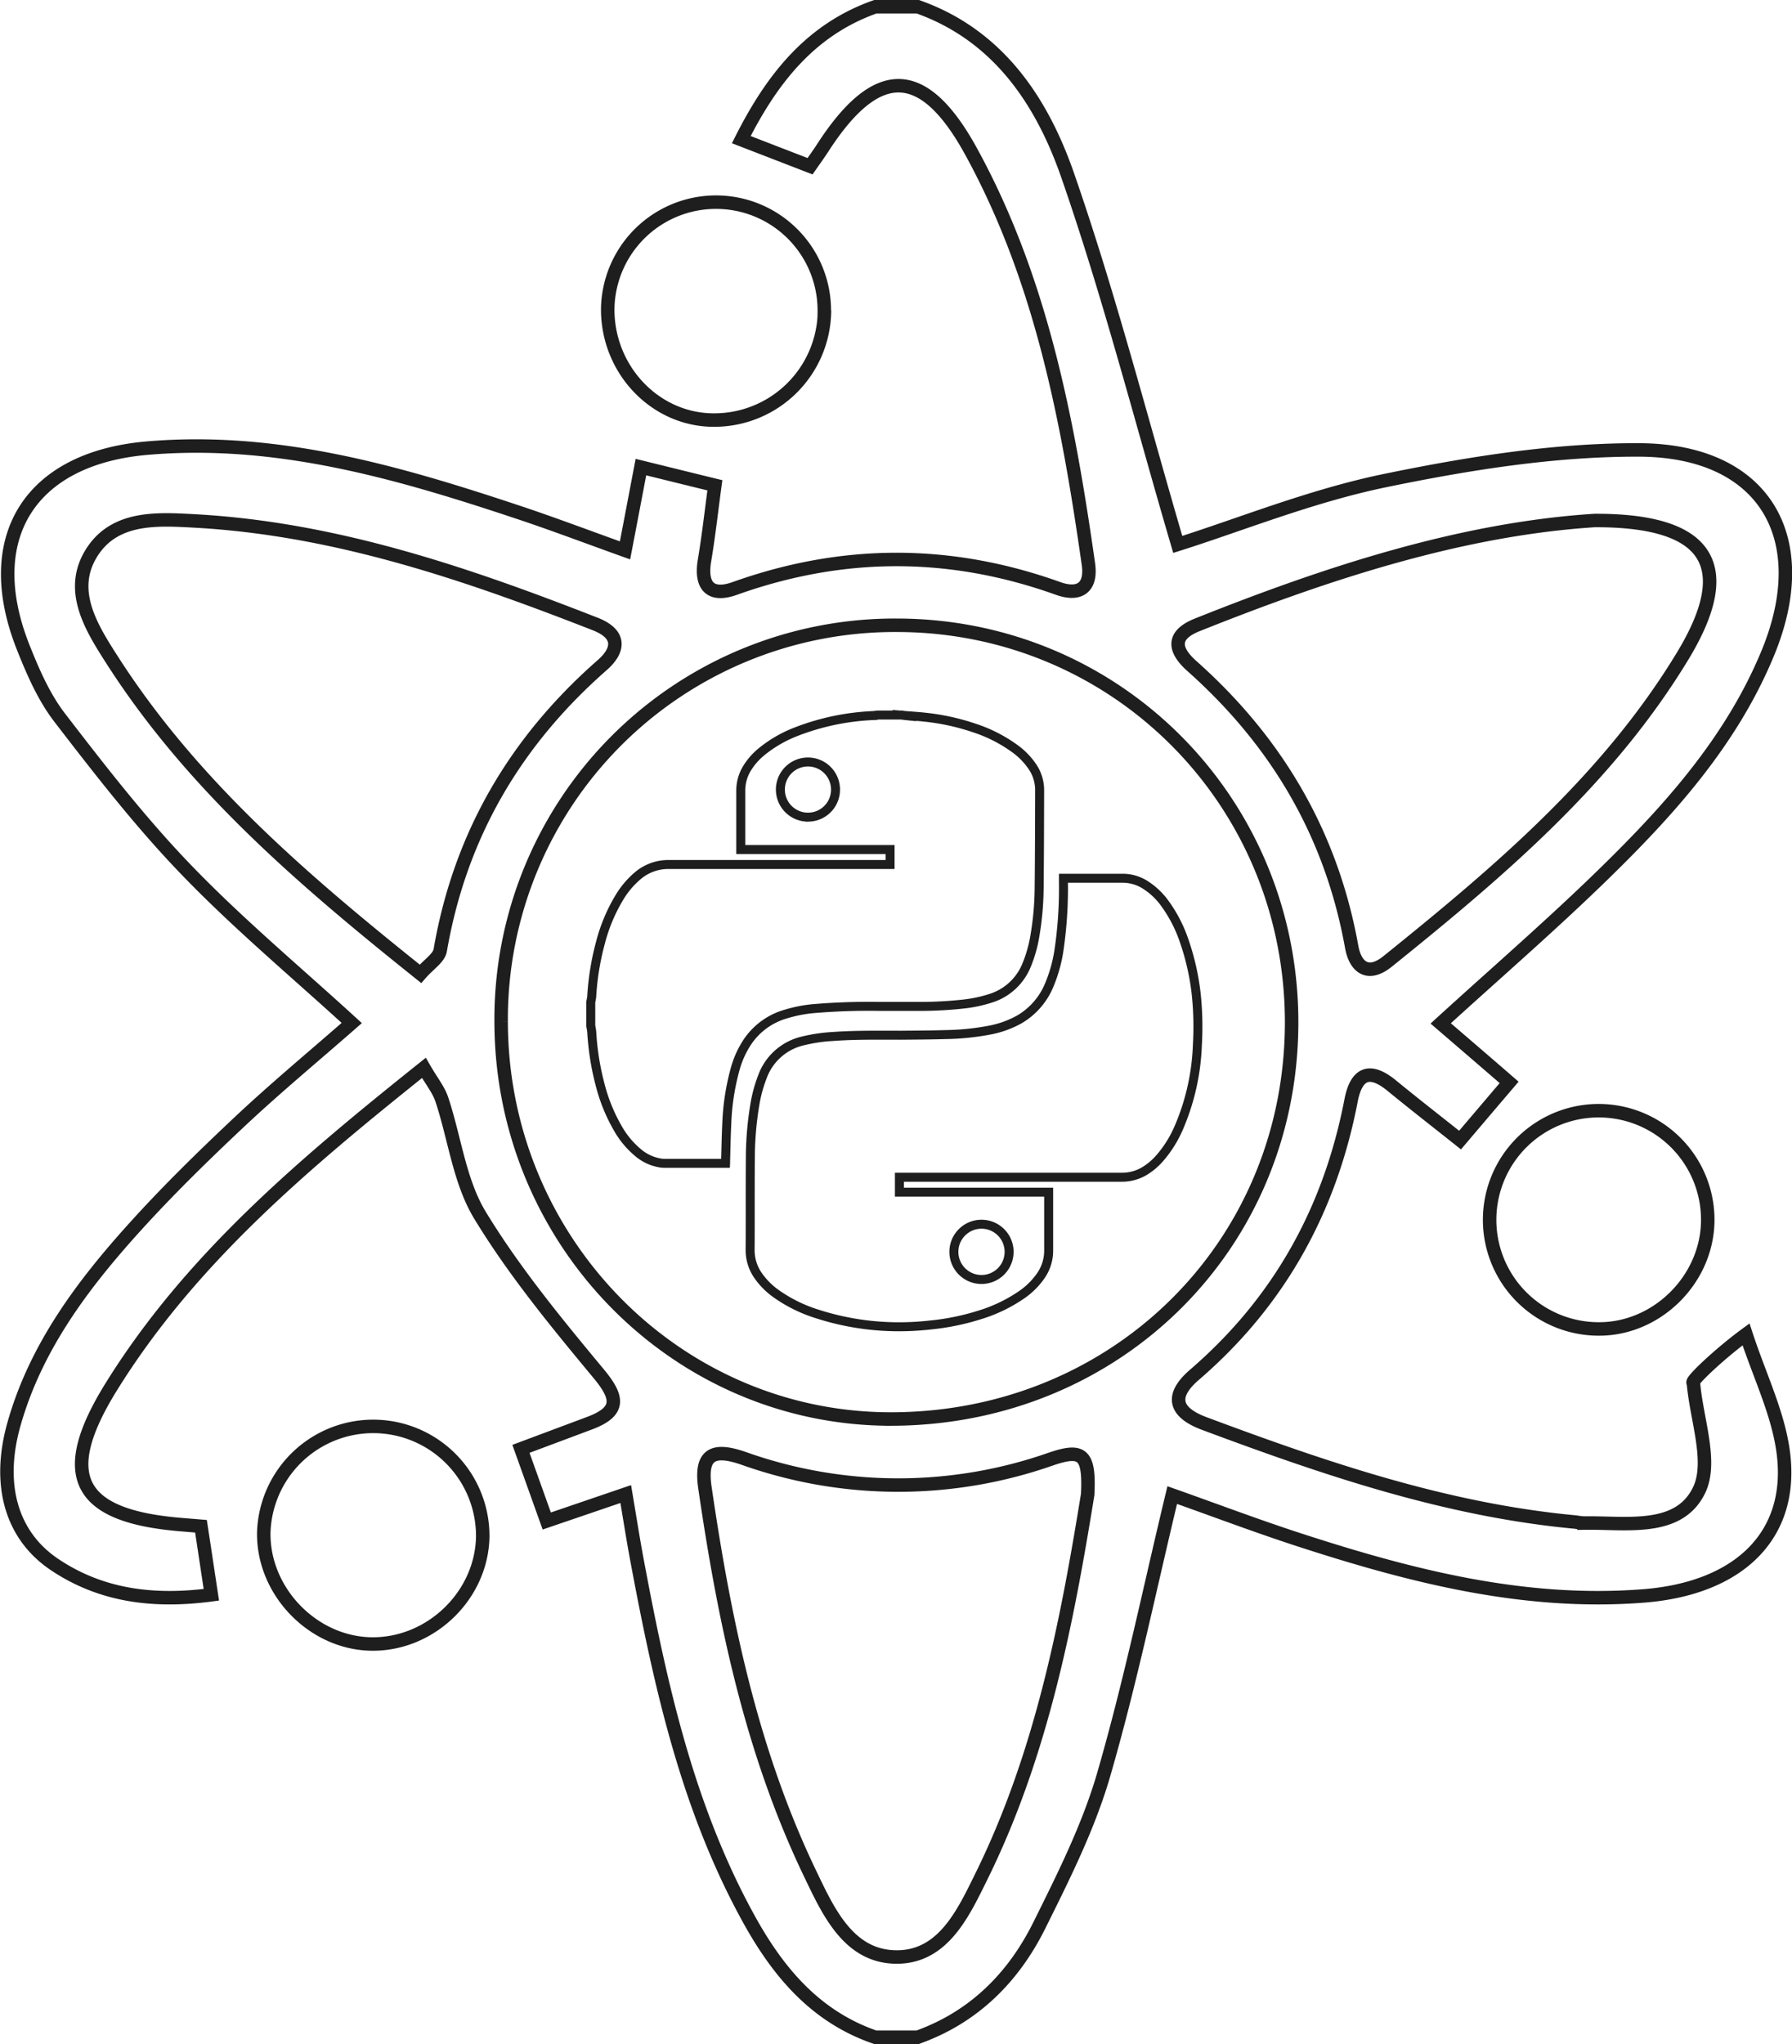 <svg id="Camada_1" data-name="Camada 1" xmlns="http://www.w3.org/2000/svg" viewBox="0 0 399.1 455"><defs><style>.cls-1,.cls-2{fill:none;stroke:#1e1e1e;stroke-miterlimit:10;}.cls-1{stroke-width:3px;}.cls-2{stroke-width:2px;}</style></defs><path class="cls-1" d="M439.06,319.52c-6,4.39-12.59,10.69-11.72,10.76.66,8.08,4.31,17.59,1.28,23.89-4.54,9.44-16.3,7.17-25.64,7.35a16.73,16.73,0,0,1-1.87-.22c-28.81-2.67-55.85-11.92-82.71-21.94-6.69-2.5-7.6-6.18-2.19-10.84,18.87-16.24,30.2-36.72,34.89-61.06,1.16-6,4.07-7.4,9.06-3.31s10.12,8.07,15.21,12.12c4.06-4.77,7.43-8.74,10.93-12.84-5.35-4.64-10.31-8.89-15.24-13.13,12.23-11.16,24.37-21.65,35.87-32.83,14.94-14.52,28.9-30,37-49.64,10.58-25.67-.85-45.05-28.59-45.18-18.93-.08-38.13,3-56.76,6.84-16.39,3.39-32.17,9.8-46.08,14.19-8.12-27.62-15.19-55.3-24.53-82.18-5.7-16.38-15.38-31.13-33.36-37.5h-9.46c-14.6,5.14-23.15,16.28-29.86,29.58l15.32,5.92c1-1.44,1.91-2.69,2.76-4,12-18.59,22.41-18.73,33.06.64,15.69,28.56,21.63,60.08,26.17,91.91.76,5.34-2.08,7.1-6.75,5.43-24.06-8.62-48-8.57-72,0-5.41,1.93-7.7-.51-6.75-6.22.93-5.49,1.53-11,2.31-16.74-5.9-1.44-11.14-2.74-16.47-4.05-1.23,6.47-2.33,12.24-3.54,18.54-8.23-2.95-15.83-5.83-23.53-8.4-27-9-54.11-16.87-83-14.35-26.08,2.27-37.15,20-27.52,44.29,2.19,5.52,4.65,11.19,8.25,15.83,9,11.69,18.11,23.43,28.35,34,11.48,11.88,24.24,22.53,36.59,33.83-8.47,7.42-16.94,14.43-25,22s-15.93,15.26-23.32,23.43c-11.65,12.88-22.05,26.71-26.9,43.82-3.8,13.39-.68,24.76,9,31.27,10.61,7.14,22.45,8.41,34.95,6.75-.85-5.6-1.57-10.44-2.31-15.25l-4.31-.36c-23.09-1.85-28-10.76-15.75-30.56,17.68-28.54,43-49.76,69.71-71.11,1.72,3,3.29,4.88,4,7.06,2.87,8.62,3.93,18.27,8.52,25.79,7.59,12.47,17,23.89,26.39,35.2,4.4,5.29,4.93,8.4-1.93,11L166.22,345c2.06,5.73,3.87,10.82,5.75,16.06l17.59-6c.94,5.56,1.66,10.2,2.53,14.83,5.16,27.54,11.14,54.83,24.85,79.7,6.51,11.82,14.85,21.8,28.18,26.38h9.46c12.52-4.48,21.31-13.3,27.06-24.85,5.43-10.93,11-22,14.39-33.7,5.9-20.35,10.19-41.17,15.24-62.13,9.27,3.27,18.65,6.83,28.18,9.93,24.93,8.11,50.16,14.6,76.77,12.52,21.33-1.66,33.57-13.54,31.13-32C446.21,337.09,442.09,328.77,439.06,319.52ZM316.89,161.57c29.24-11.69,59-21.32,88.43-23.21,25.52-.11,31.76,10.06,19.73,30-16.7,27.63-41,48.17-65.81,68.14-4.54,3.65-7.23,1.06-8-3.22-4.52-25.11-16.68-45.74-35.68-62.6C312,167.47,310.73,164,316.89,161.57ZM148.25,234c-.28,1.74-2.57,3.14-4.41,5.26-26.06-20.83-50.85-42-68.76-70-4.56-7.11-9.68-15.32-4.52-23.64s14.85-7.6,23.19-7.15c31.13,1.74,60.23,11.67,89,22.92,5.92,2.31,5.24,5.94,1.59,9.14C164.88,187.59,152.66,208.51,148.25,234ZM292.44,355.15c-4.52,27.86-10.12,57.49-23.6,84.88-4,8.09-8.46,18-18.77,18.08-10.79.09-15.37-10.06-19.42-18.5-13.07-27.17-19.12-56.34-23.45-85.95-1.13-7.68,2-8.83,8.59-6.55a102.7,102.7,0,0,0,68.46.16C291.3,344.86,292.87,346.19,292.44,355.15Zm-43.63-16.79c-47.91.11-86.94-39.59-87-88.44a87.68,87.68,0,0,1,88.05-88.24c49,0,88,39.26,88,88.4C337.83,299.61,298.89,338.23,248.81,338.36Z" transform="translate(-50.2 -22.5)"/><path class="cls-1" d="M157.71,364.68c-.3,12.94-11.46,23.76-24.46,23.76-13.23,0-24.62-11.71-24.3-25a24.39,24.39,0,0,1,48.76,1.21Z" transform="translate(-50.2 -22.5)"/><path class="cls-1" d="M233.81,92.2A24.54,24.54,0,0,1,209.55,116c-13.24.22-24.17-11.14-24-24.93a24.12,24.12,0,1,1,48.23,1.1Z" transform="translate(-50.2 -22.5)"/><path class="cls-1" d="M430.53,294.63c-.36,13-11.57,23.83-24.43,23.68a24.29,24.29,0,1,1,24.43-23.68Z" transform="translate(-50.2 -22.5)"/><path class="cls-2" d="M316.57,243.41a54.92,54.92,0,0,0-2.66-11.54,31.15,31.15,0,0,0-4.4-8.44,15.93,15.93,0,0,0-4-3.81,9.39,9.39,0,0,0-5.12-1.63c-4.27,0-8.53,0-12.8,0-.17,0-.33,0-.55,0v1A94,94,0,0,1,286,234.31a32.44,32.44,0,0,1-2.08,7.35,15.88,15.88,0,0,1-6.61,7.7,21.88,21.88,0,0,1-6.68,2.43,57.25,57.25,0,0,1-9.93,1c-3.27.1-6.55.11-9.82.14-5.06,0-10.13-.09-15.19.28a36.28,36.28,0,0,0-6.72,1,12.59,12.59,0,0,0-9,8.05,30.86,30.86,0,0,0-1.66,6.13,73.51,73.51,0,0,0-1,12c-.06,6.78,0,13.56-.05,20.34a9.88,9.88,0,0,0,2,6,16.48,16.48,0,0,0,3.78,3.72,32.45,32.45,0,0,0,8.91,4.44A59.21,59.21,0,0,0,249,317.81a62,62,0,0,0,8.5-.39,53.52,53.52,0,0,0,10.91-2.24,33.83,33.83,0,0,0,9.32-4.48,16.48,16.48,0,0,0,4.23-4.18,9.76,9.76,0,0,0,1.79-5.73c0-4.05,0-8.09,0-12.15v-.77H250.51c0-1,0-1.91,0-2.81,0-.15,0-.3,0-.52h.92q24.33,0,48.66,0a9.7,9.7,0,0,0,5.33-1.58,14.26,14.26,0,0,0,2.95-2.53,25.83,25.83,0,0,0,4.38-6.95,51,51,0,0,0,4.12-18.39A69.08,69.08,0,0,0,316.57,243.41ZM268.78,295a6.15,6.15,0,1,1-6.14,6.16A6.15,6.15,0,0,1,268.78,295Z" transform="translate(-50.2 -22.5)"/><path class="cls-2" d="M280.12,193.14a16,16,0,0,0-3.9-4,32.41,32.41,0,0,0-9.1-4.62,50.39,50.39,0,0,0-10.63-2.35c-1.63-.19-3.27-.28-4.92-.42a3.31,3.31,0,0,1-.5-.09h-5.19c-.4,0-.81.09-1.22.12a53.71,53.71,0,0,0-17.25,3.63,28.06,28.06,0,0,0-7.76,4.55,14.5,14.5,0,0,0-3.12,3.63,9.45,9.45,0,0,0-1.35,4.87c0,4.14,0,8.27,0,12.41v.73h33.25v3.33H222.91c-7.93,0-15.86,0-23.78,0a10.47,10.47,0,0,0-6.87,2.48,19.36,19.36,0,0,0-4.2,5,37.64,37.64,0,0,0-4.15,10A58.72,58.72,0,0,0,182,244c0,.53-.15,1.06-.23,1.59v5.2c.08.53.2,1.06.23,1.59a58.35,58.35,0,0,0,1.86,11.59,38.14,38.14,0,0,0,3.92,9.65,19.55,19.55,0,0,0,4.54,5.46,10.19,10.19,0,0,0,5.14,2.32,7.88,7.88,0,0,0,1,.05h13.34a3.88,3.88,0,0,0,0-.43c.08-2.77.12-5.54.26-8.31A52.76,52.76,0,0,1,214,260.2a21.06,21.06,0,0,1,2.81-6,15.41,15.41,0,0,1,8.46-6,30.48,30.48,0,0,1,6-1.18,145.84,145.84,0,0,1,14.93-.5c3,0,6,0,9,0a90.35,90.35,0,0,0,9.59-.53,30.38,30.38,0,0,0,6-1.27,12.7,12.7,0,0,0,8-7.28,29.66,29.66,0,0,0,1.93-6.86,66.12,66.12,0,0,0,.91-10.41c.08-7.27.09-14.54.11-21.82A9.24,9.24,0,0,0,280.12,193.14Zm-50,11.25a6.14,6.14,0,1,1,6.16-6.12A6.12,6.12,0,0,1,230.13,204.39Z" transform="translate(-50.2 -22.5)"/></svg>